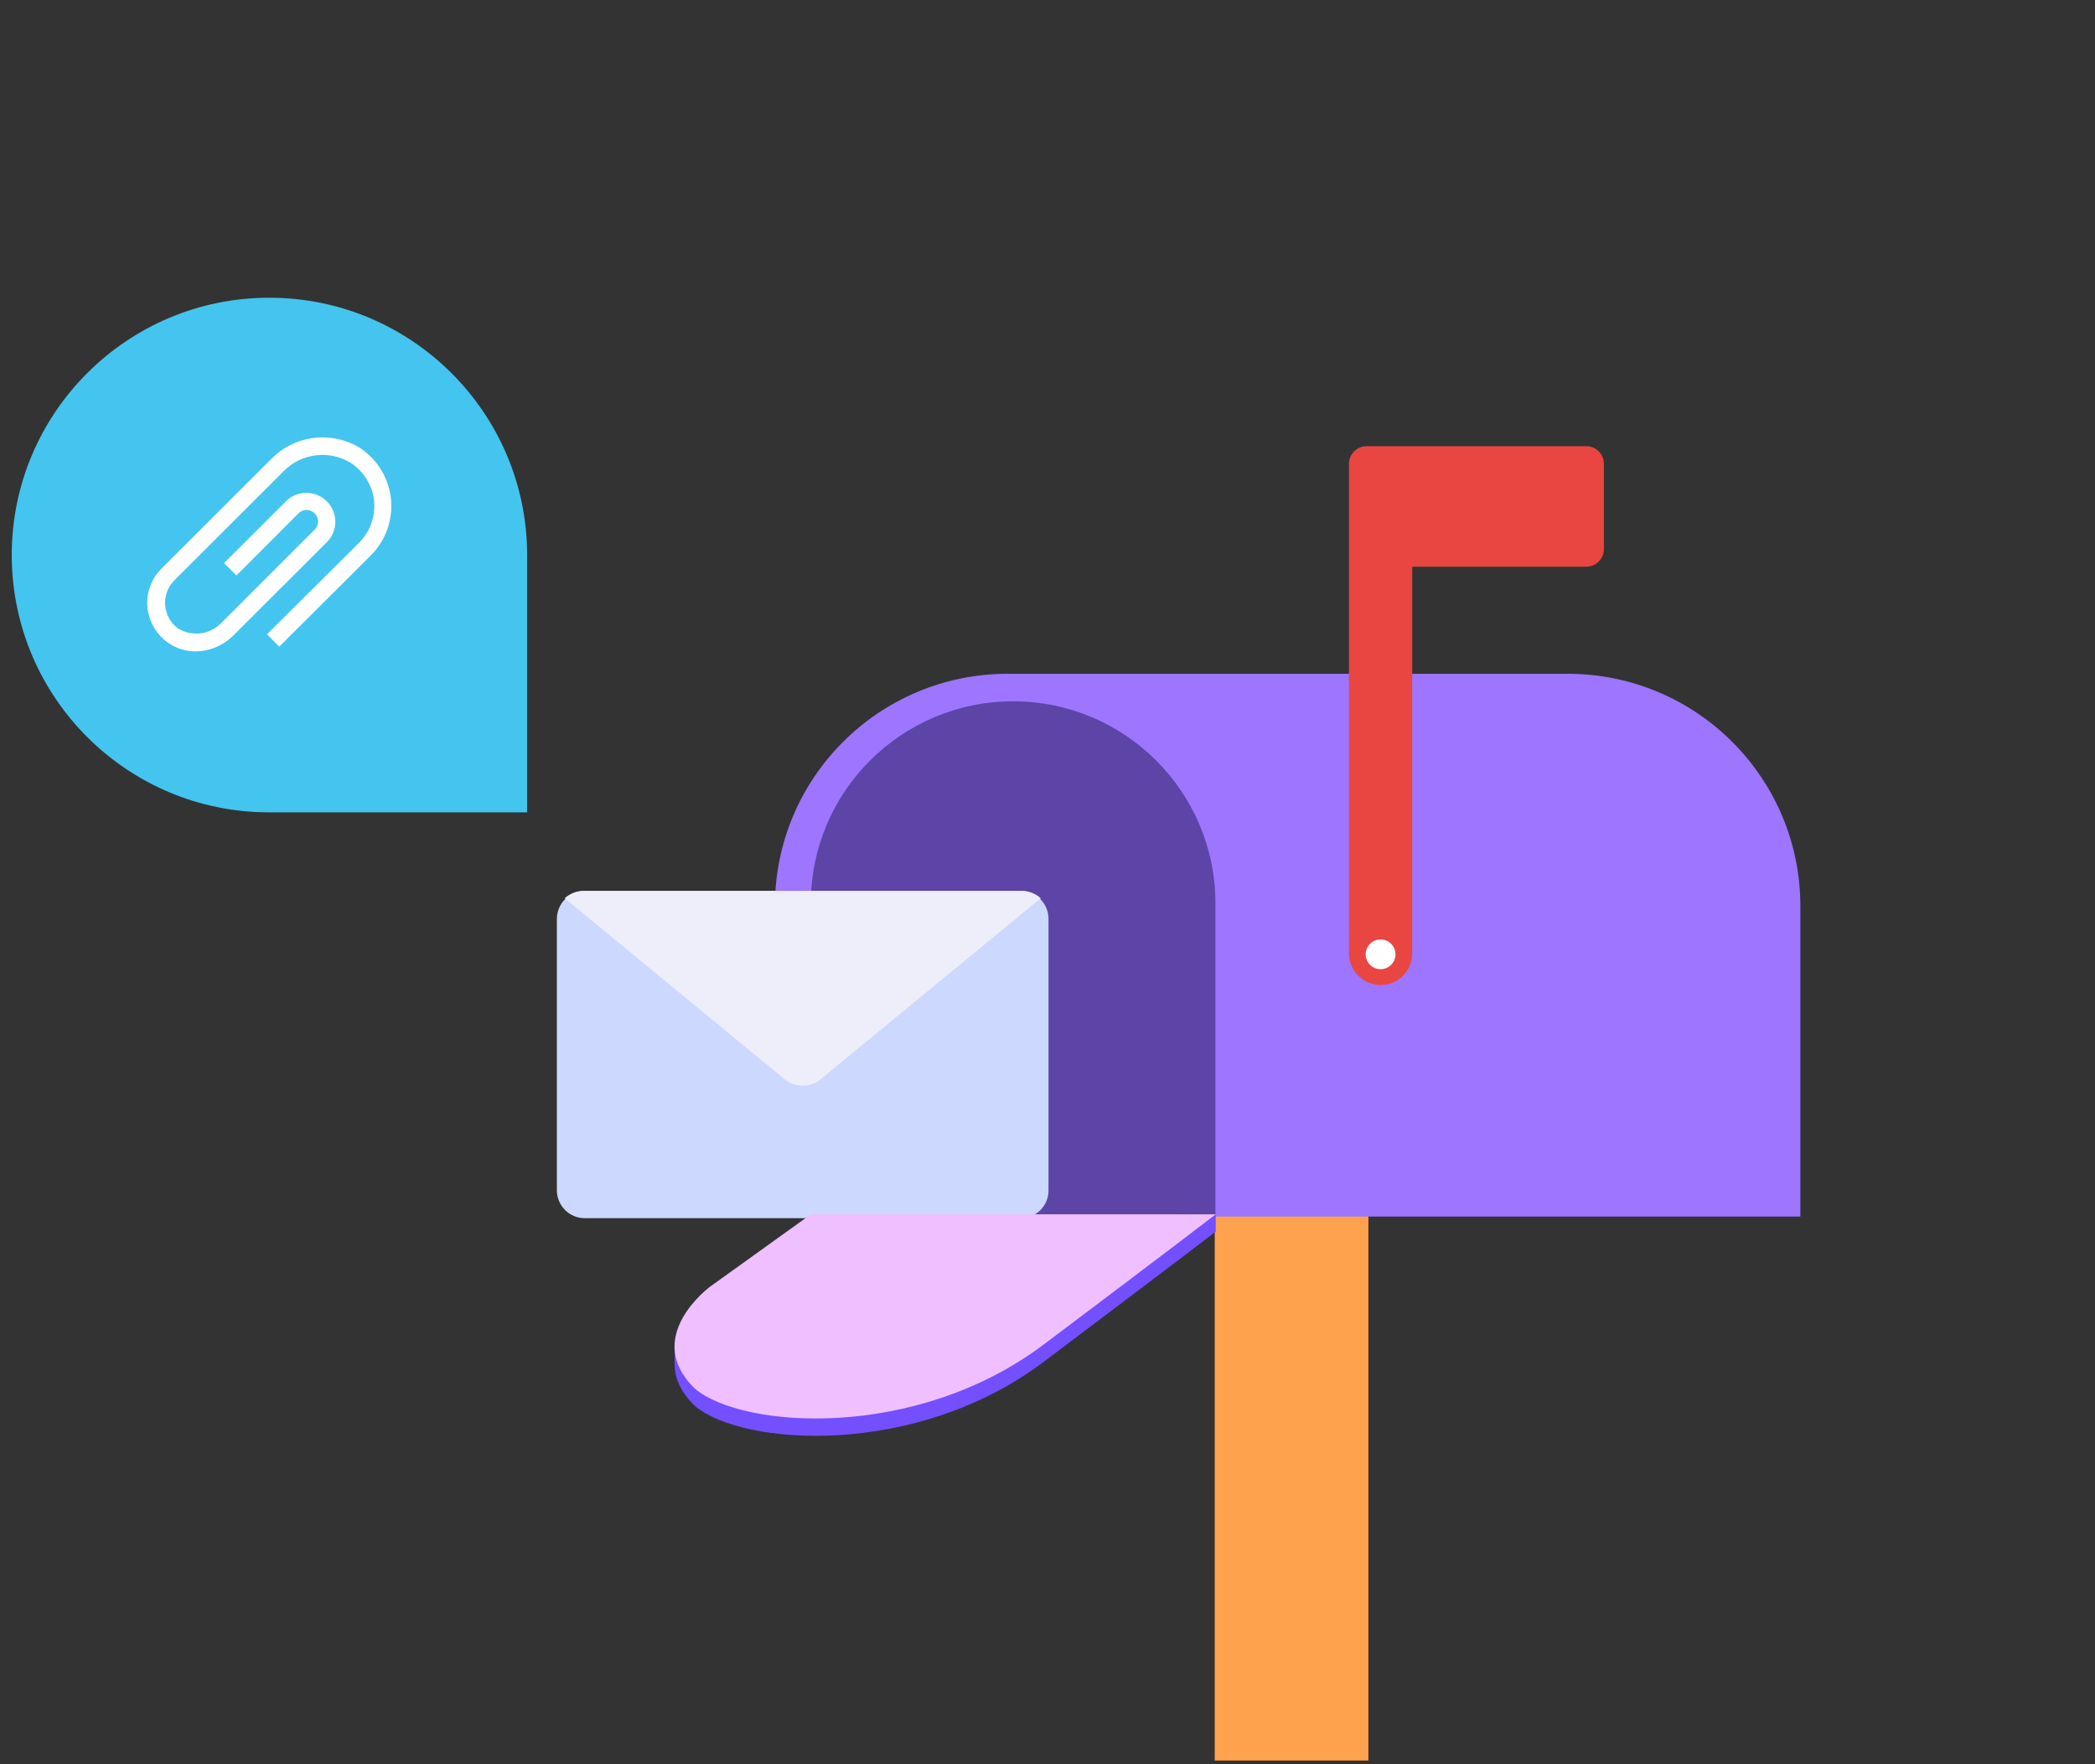<svg width="114" height="96" viewBox="0 0 114 96" fill="none" xmlns="http://www.w3.org/2000/svg">
    <rect x="0" y="0" width="114" height="96" fill="#333333" stroke="none"/>
    <path
        d="M0.64 30.202C0.64 22.47 6.92 16.201 14.652 16.201C22.397 16.201 28.685 22.479 28.685 30.224V44.204H14.642C6.909 44.204 0.64 37.935 0.64 30.202Z"
        fill="#43C5EF" />
    <path fill-rule="evenodd" clip-rule="evenodd"
        d="M19.657 24.42C18.095 23.415 16.039 23.653 14.748 24.989L8.814 30.914C8.256 31.455 7.964 32.214 8.017 32.99C8.078 33.766 8.472 34.479 9.099 34.943C9.545 35.27 10.084 35.446 10.637 35.445C11.415 35.436 12.158 35.123 12.707 34.573L17.834 29.454C18.402 28.833 18.381 27.877 17.788 27.282C17.194 26.686 16.236 26.662 15.612 27.226L12.194 30.639L12.868 31.312L16.277 27.899C16.526 27.69 16.894 27.705 17.124 27.935C17.354 28.165 17.37 28.532 17.16 28.781L12.042 33.9C11.418 34.542 10.428 34.661 9.669 34.184C9.271 33.883 9.022 33.425 8.986 32.928C8.95 32.431 9.129 31.942 9.479 31.587L15.413 25.662C16.383 24.652 17.93 24.462 19.116 25.207C19.819 25.679 20.275 26.44 20.36 27.283C20.431 28.115 20.133 28.937 19.543 29.529L14.53 34.516L15.195 35.189L20.198 30.203C20.987 29.405 21.382 28.301 21.277 27.185C21.173 26.07 20.58 25.057 19.657 24.42Z"
        fill="white" />
    <path d="M74.463 58.041H66.1V95.799H74.463V58.041Z" fill="#FFA24D" />
    <path
        d="M98 66.199H43.74C42.88 66.199 42.168 65.505 42.168 64.629V49.308C42.168 42.317 47.845 36.664 54.831 36.664H85.304C92.306 36.664 97.967 42.333 97.967 49.308V66.199H98Z"
        fill="#9D75FF" />
    <path
        d="M66.153 66.077H44.122V49.153C44.122 43.087 49.054 38.162 55.129 38.162C61.204 38.162 66.137 43.087 66.137 49.153V66.077H66.153Z"
        fill="#5D44A7" />
    <path
        d="M55.556 66.287H31.812C30.975 66.287 30.302 65.599 30.302 64.764V50.002C30.302 49.168 30.985 48.479 31.812 48.479H55.545C56.383 48.479 57.055 49.168 57.055 50.002V64.764C57.065 65.609 56.383 66.287 55.556 66.287Z"
        fill="#CCD8FD" />
    <path
        d="M42.703 58.732C43.264 59.194 44.084 59.194 44.645 58.732L56.631 48.879C56.361 48.633 55.997 48.479 55.603 48.479H31.756C31.361 48.479 30.998 48.633 30.727 48.879L42.703 58.732Z"
        fill="#EEEEFB" />
    <path fill-rule="evenodd" clip-rule="evenodd"
        d="M76.846 30.838H86.315C86.845 30.838 87.275 30.408 87.275 29.879V25.237C87.275 24.708 86.845 24.279 86.315 24.279H74.364C73.835 24.279 73.404 24.708 73.404 25.237V28.315H73.403V51.88C73.403 52.822 74.181 53.598 75.125 53.598C76.085 53.598 76.846 52.822 76.846 51.88V30.838Z"
        fill="#E94641" />
    <path
        d="M66.154 66.078H64.019V67.036H44.122L38.644 70.97C38.644 70.97 37.236 71.994 36.823 73.432L36.707 73.3V74.226C36.707 74.936 37.005 75.73 37.816 76.507C40.398 78.688 49.816 79.349 56.785 74.11C63.737 68.871 66.154 67.02 66.154 67.02V66.078Z"
        fill="#734FFF" />
    <path
        d="M44.122 66.078L38.643 70.011C38.643 70.011 34.902 72.755 37.815 75.564C40.397 77.746 49.816 78.407 56.785 73.168C63.753 67.929 66.153 66.078 66.153 66.078H44.122Z"
        fill="#EFBFFF" />
    <path
        d="M75.125 52.739C75.573 52.739 75.936 52.376 75.936 51.929C75.936 51.482 75.573 51.119 75.125 51.119C74.677 51.119 74.314 51.482 74.314 51.929C74.314 52.376 74.677 52.739 75.125 52.739Z"
        fill="white" />
</svg>